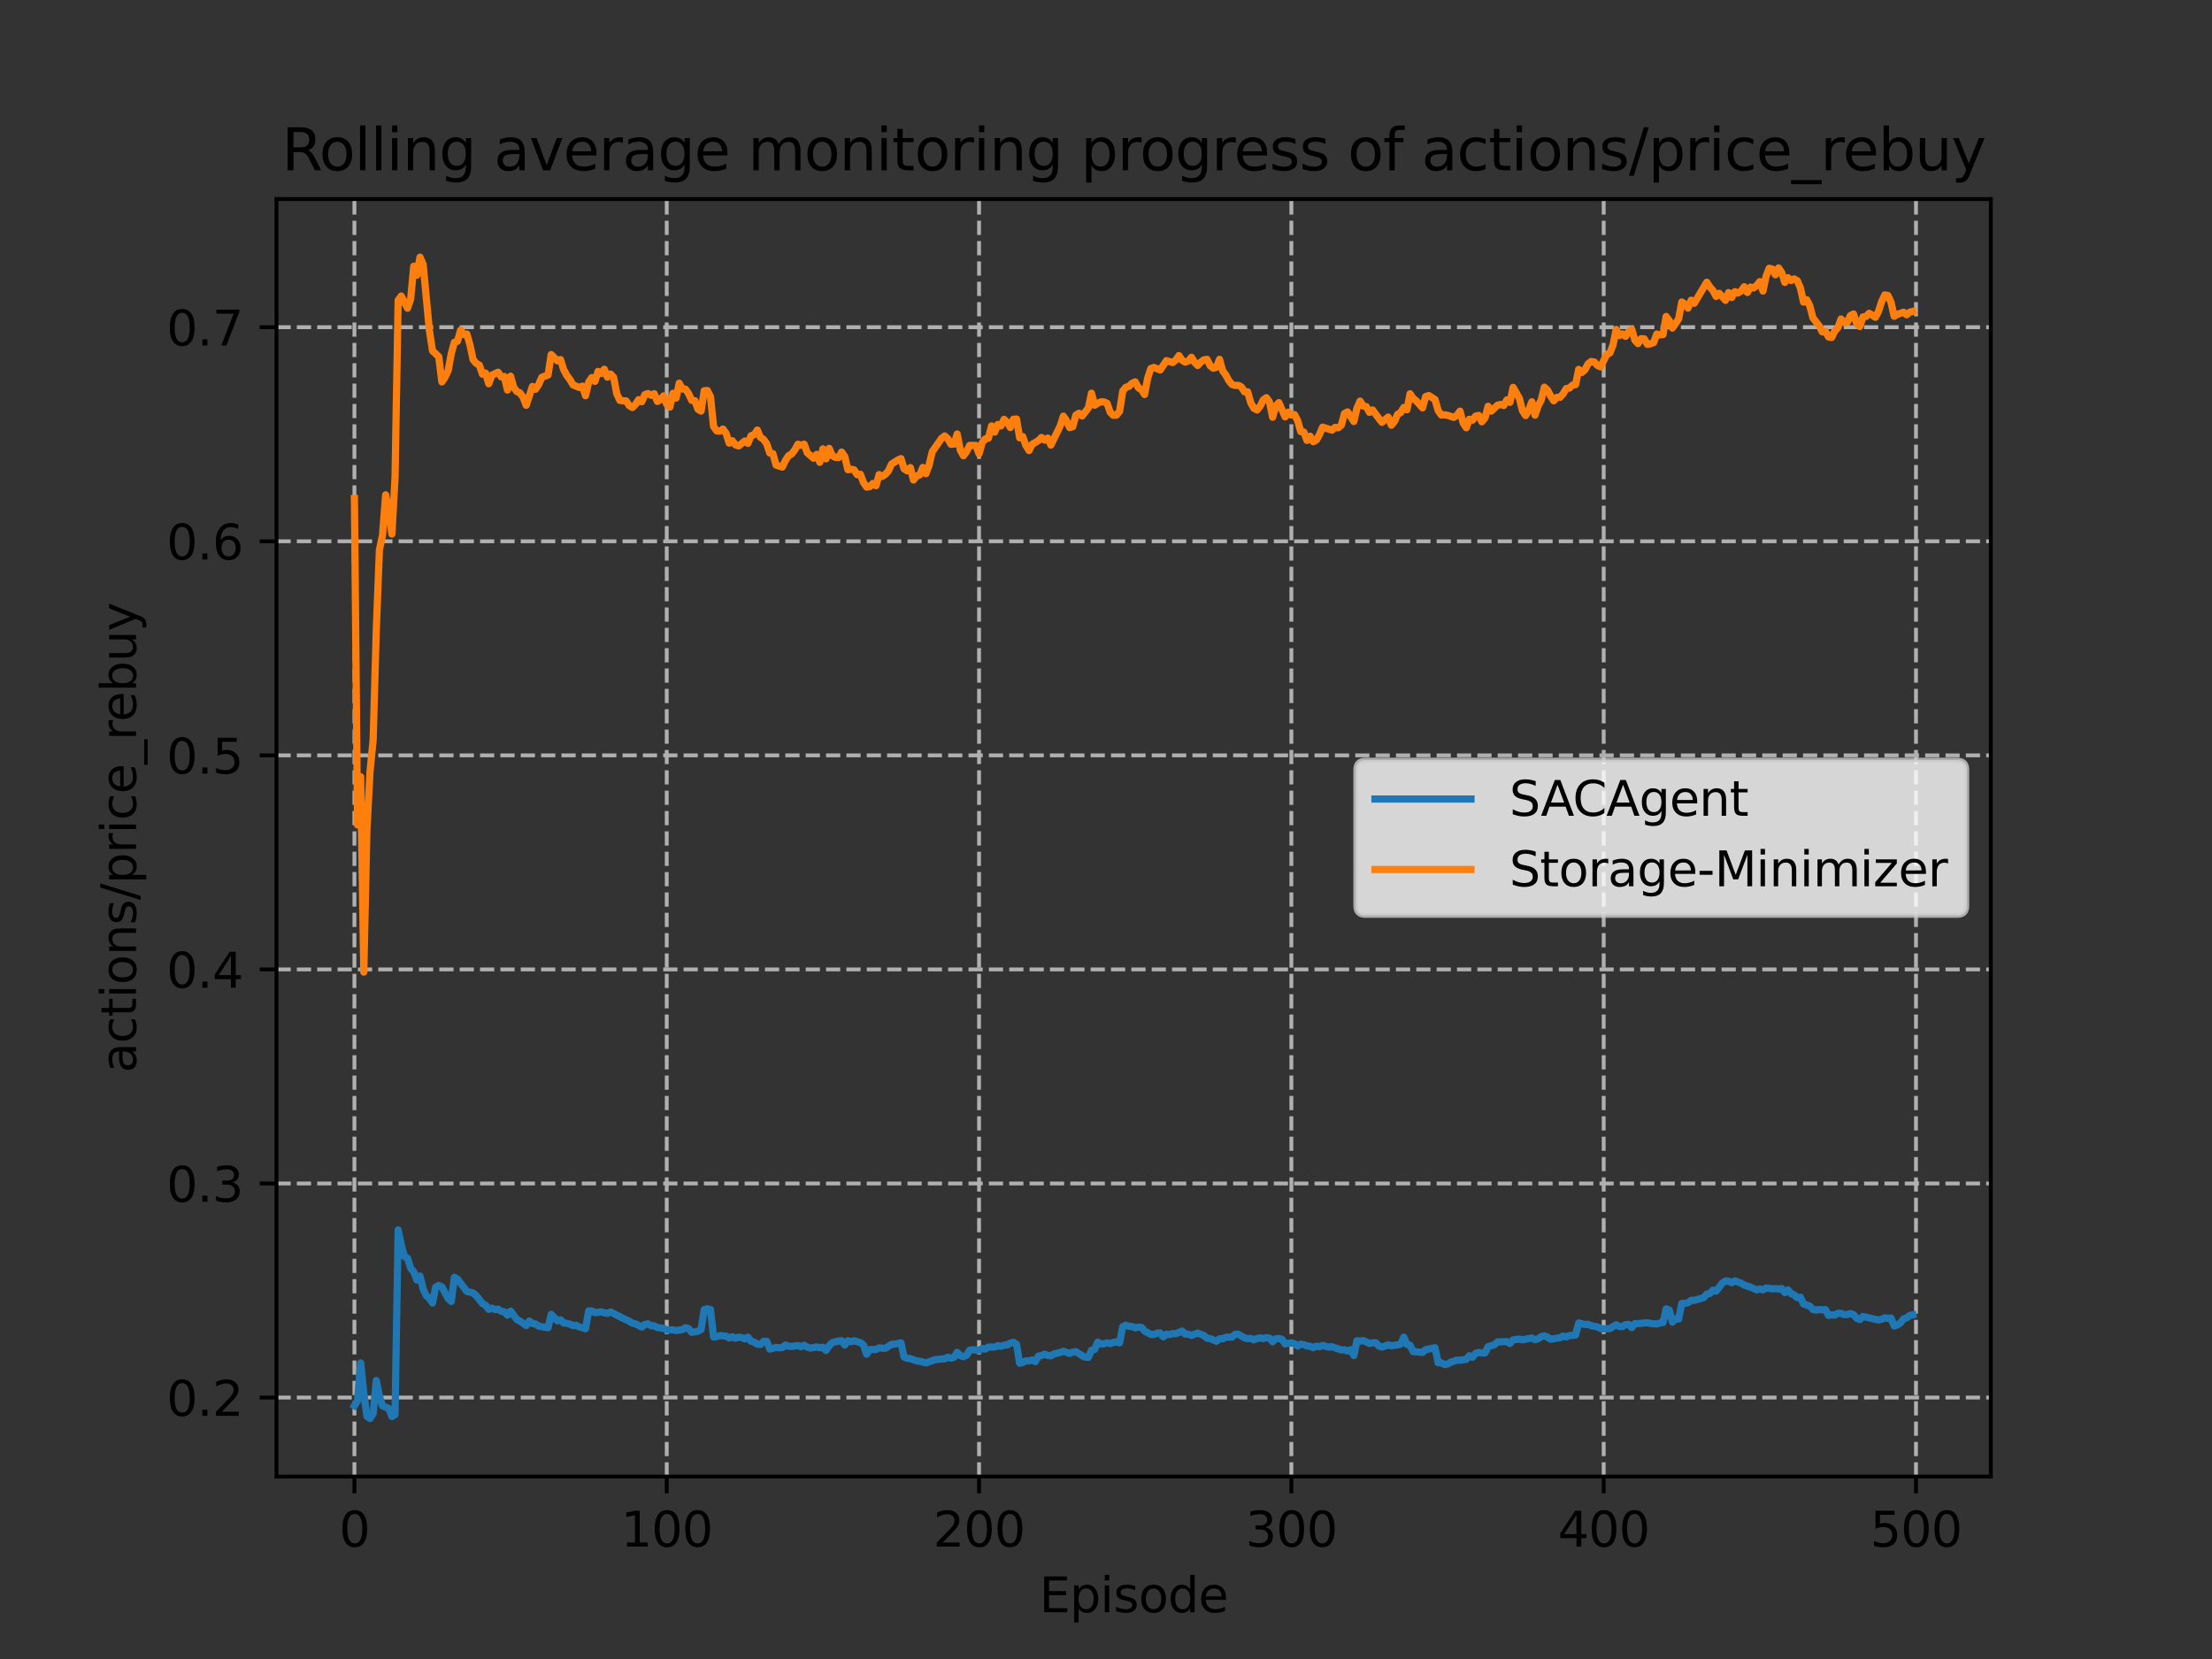<?xml version="1.0" encoding="utf-8" standalone="no"?>
<!DOCTYPE svg PUBLIC "-//W3C//DTD SVG 1.1//EN"
  "http://www.w3.org/Graphics/SVG/1.1/DTD/svg11.dtd">
<svg xmlns:xlink="http://www.w3.org/1999/xlink" width="460.8pt" height="345.6pt" viewBox="0 0 460.8 345.6" xmlns="http://www.w3.org/2000/svg" version="1.1">
 <rect x="0" y="0" width="460.8" height="345.6" fill="#333333" stroke="none"/>
 <defs>
  <style type="text/css">*{stroke-linejoin: round; stroke-linecap: butt}</style>
 </defs>
 <g id="figure_1">
  <g id="patch_1">
   <path d="M 0 345.6 
L 460.8 345.6 
L 460.8 0 
L 0 0 
L 0 345.6 
z
" style="fill: none"/>
  </g>
  <g id="axes_1">
   <g id="patch_2">
    <path d="M 57.6 307.584 
L 414.72 307.584 
L 414.72 41.472 
L 57.6 41.472 
L 57.6 307.584 
z
" style="fill: none"/>
   </g>
   <g id="matplotlib.axis_1">
    <g id="xtick_1">
     <g id="line2d_1">
      <path d="M 73.833 307.584 
L 73.833 41.472 
" clip-path="url(#pf76582c64c)" style="fill: none; stroke-dasharray: 2.96,1.28; stroke-dashoffset: 0; stroke: #b0b0b0; stroke-width: 0.8"/>
     </g>
     <g id="line2d_2">
      <defs>
       <path id="mdf8bd18431" d="M 0 0 
L 0 3.5 
" style="stroke: #000000; stroke-width: 0.8"/>
      </defs>
      <g>
       <use xlink:href="#mdf8bd18431" x="73.833" y="307.584" style="stroke: #000000; stroke-width: 0.8"/>
      </g>
     </g>
     <g id="text_1">
      <!-- 0 -->
      <g transform="translate(70.651 322.182)scale(0.1 -0.1)">
       <defs>
        <path id="DejaVuSans-30" d="M 2034 4250 
Q 1547 4250 1301 3770 
Q 1056 3291 1056 2328 
Q 1056 1369 1301 889 
Q 1547 409 2034 409 
Q 2525 409 2770 889 
Q 3016 1369 3016 2328 
Q 3016 3291 2770 3770 
Q 2525 4250 2034 4250 
z
M 2034 4750 
Q 2819 4750 3233 4129 
Q 3647 3509 3647 2328 
Q 3647 1150 3233 529 
Q 2819 -91 2034 -91 
Q 1250 -91 836 529 
Q 422 1150 422 2328 
Q 422 3509 836 4129 
Q 1250 4750 2034 4750 
z
" transform="scale(0.016)"/>
       </defs>
       <use xlink:href="#DejaVuSans-30"/>
      </g>
     </g>
    </g>
    <g id="xtick_2">
     <g id="line2d_3">
      <path d="M 138.894 307.584 
L 138.894 41.472 
" clip-path="url(#pf76582c64c)" style="fill: none; stroke-dasharray: 2.96,1.28; stroke-dashoffset: 0; stroke: #b0b0b0; stroke-width: 0.8"/>
     </g>
     <g id="line2d_4">
      <g>
       <use xlink:href="#mdf8bd18431" x="138.894" y="307.584" style="stroke: #000000; stroke-width: 0.8"/>
      </g>
     </g>
     <g id="text_2">
      <!-- 100 -->
      <g transform="translate(129.35 322.182)scale(0.1 -0.1)">
       <defs>
        <path id="DejaVuSans-31" d="M 794 531 
L 1825 531 
L 1825 4091 
L 703 3866 
L 703 4441 
L 1819 4666 
L 2450 4666 
L 2450 531 
L 3481 531 
L 3481 0 
L 794 0 
L 794 531 
z
" transform="scale(0.016)"/>
       </defs>
       <use xlink:href="#DejaVuSans-31"/>
       <use xlink:href="#DejaVuSans-30" x="63.623"/>
       <use xlink:href="#DejaVuSans-30" x="127.246"/>
      </g>
     </g>
    </g>
    <g id="xtick_3">
     <g id="line2d_5">
      <path d="M 203.955 307.584 
L 203.955 41.472 
" clip-path="url(#pf76582c64c)" style="fill: none; stroke-dasharray: 2.96,1.28; stroke-dashoffset: 0; stroke: #b0b0b0; stroke-width: 0.8"/>
     </g>
     <g id="line2d_6">
      <g>
       <use xlink:href="#mdf8bd18431" x="203.955" y="307.584" style="stroke: #000000; stroke-width: 0.8"/>
      </g>
     </g>
     <g id="text_3">
      <!-- 200 -->
      <g transform="translate(194.411 322.182)scale(0.1 -0.1)">
       <defs>
        <path id="DejaVuSans-32" d="M 1228 531 
L 3431 531 
L 3431 0 
L 469 0 
L 469 531 
Q 828 903 1448 1529 
Q 2069 2156 2228 2338 
Q 2531 2678 2651 2914 
Q 2772 3150 2772 3378 
Q 2772 3750 2511 3984 
Q 2250 4219 1831 4219 
Q 1534 4219 1204 4116 
Q 875 4013 500 3803 
L 500 4441 
Q 881 4594 1212 4672 
Q 1544 4750 1819 4750 
Q 2544 4750 2975 4387 
Q 3406 4025 3406 3419 
Q 3406 3131 3298 2873 
Q 3191 2616 2906 2266 
Q 2828 2175 2409 1742 
Q 1991 1309 1228 531 
z
" transform="scale(0.016)"/>
       </defs>
       <use xlink:href="#DejaVuSans-32"/>
       <use xlink:href="#DejaVuSans-30" x="63.623"/>
       <use xlink:href="#DejaVuSans-30" x="127.246"/>
      </g>
     </g>
    </g>
    <g id="xtick_4">
     <g id="line2d_7">
      <path d="M 269.016 307.584 
L 269.016 41.472 
" clip-path="url(#pf76582c64c)" style="fill: none; stroke-dasharray: 2.96,1.28; stroke-dashoffset: 0; stroke: #b0b0b0; stroke-width: 0.8"/>
     </g>
     <g id="line2d_8">
      <g>
       <use xlink:href="#mdf8bd18431" x="269.016" y="307.584" style="stroke: #000000; stroke-width: 0.8"/>
      </g>
     </g>
     <g id="text_4">
      <!-- 300 -->
      <g transform="translate(259.472 322.182)scale(0.1 -0.1)">
       <defs>
        <path id="DejaVuSans-33" d="M 2597 2516 
Q 3050 2419 3304 2112 
Q 3559 1806 3559 1356 
Q 3559 666 3084 287 
Q 2609 -91 1734 -91 
Q 1441 -91 1130 -33 
Q 819 25 488 141 
L 488 750 
Q 750 597 1062 519 
Q 1375 441 1716 441 
Q 2309 441 2620 675 
Q 2931 909 2931 1356 
Q 2931 1769 2642 2001 
Q 2353 2234 1838 2234 
L 1294 2234 
L 1294 2753 
L 1863 2753 
Q 2328 2753 2575 2939 
Q 2822 3125 2822 3475 
Q 2822 3834 2567 4026 
Q 2313 4219 1838 4219 
Q 1578 4219 1281 4162 
Q 984 4106 628 3988 
L 628 4550 
Q 988 4650 1302 4700 
Q 1616 4750 1894 4750 
Q 2613 4750 3031 4423 
Q 3450 4097 3450 3541 
Q 3450 3153 3228 2886 
Q 3006 2619 2597 2516 
z
" transform="scale(0.016)"/>
       </defs>
       <use xlink:href="#DejaVuSans-33"/>
       <use xlink:href="#DejaVuSans-30" x="63.623"/>
       <use xlink:href="#DejaVuSans-30" x="127.246"/>
      </g>
     </g>
    </g>
    <g id="xtick_5">
     <g id="line2d_9">
      <path d="M 334.077 307.584 
L 334.077 41.472 
" clip-path="url(#pf76582c64c)" style="fill: none; stroke-dasharray: 2.96,1.28; stroke-dashoffset: 0; stroke: #b0b0b0; stroke-width: 0.8"/>
     </g>
     <g id="line2d_10">
      <g>
       <use xlink:href="#mdf8bd18431" x="334.077" y="307.584" style="stroke: #000000; stroke-width: 0.8"/>
      </g>
     </g>
     <g id="text_5">
      <!-- 400 -->
      <g transform="translate(324.533 322.182)scale(0.1 -0.1)">
       <defs>
        <path id="DejaVuSans-34" d="M 2419 4116 
L 825 1625 
L 2419 1625 
L 2419 4116 
z
M 2253 4666 
L 3047 4666 
L 3047 1625 
L 3713 1625 
L 3713 1100 
L 3047 1100 
L 3047 0 
L 2419 0 
L 2419 1100 
L 313 1100 
L 313 1709 
L 2253 4666 
z
" transform="scale(0.016)"/>
       </defs>
       <use xlink:href="#DejaVuSans-34"/>
       <use xlink:href="#DejaVuSans-30" x="63.623"/>
       <use xlink:href="#DejaVuSans-30" x="127.246"/>
      </g>
     </g>
    </g>
    <g id="xtick_6">
     <g id="line2d_11">
      <path d="M 399.138 307.584 
L 399.138 41.472 
" clip-path="url(#pf76582c64c)" style="fill: none; stroke-dasharray: 2.96,1.28; stroke-dashoffset: 0; stroke: #b0b0b0; stroke-width: 0.8"/>
     </g>
     <g id="line2d_12">
      <g>
       <use xlink:href="#mdf8bd18431" x="399.138" y="307.584" style="stroke: #000000; stroke-width: 0.8"/>
      </g>
     </g>
     <g id="text_6">
      <!-- 500 -->
      <g transform="translate(389.594 322.182)scale(0.1 -0.1)">
       <defs>
        <path id="DejaVuSans-35" d="M 691 4666 
L 3169 4666 
L 3169 4134 
L 1269 4134 
L 1269 2991 
Q 1406 3038 1543 3061 
Q 1681 3084 1819 3084 
Q 2600 3084 3056 2656 
Q 3513 2228 3513 1497 
Q 3513 744 3044 326 
Q 2575 -91 1722 -91 
Q 1428 -91 1123 -41 
Q 819 9 494 109 
L 494 744 
Q 775 591 1075 516 
Q 1375 441 1709 441 
Q 2250 441 2565 725 
Q 2881 1009 2881 1497 
Q 2881 1984 2565 2268 
Q 2250 2553 1709 2553 
Q 1456 2553 1204 2497 
Q 953 2441 691 2322 
L 691 4666 
z
" transform="scale(0.016)"/>
       </defs>
       <use xlink:href="#DejaVuSans-35"/>
       <use xlink:href="#DejaVuSans-30" x="63.623"/>
       <use xlink:href="#DejaVuSans-30" x="127.246"/>
      </g>
     </g>
    </g>
    <g id="text_7">
     <!-- Episode -->
     <g transform="translate(216.523 335.861)scale(0.1 -0.1)">
      <defs>
       <path id="DejaVuSans-45" d="M 628 4666 
L 3578 4666 
L 3578 4134 
L 1259 4134 
L 1259 2753 
L 3481 2753 
L 3481 2222 
L 1259 2222 
L 1259 531 
L 3634 531 
L 3634 0 
L 628 0 
L 628 4666 
z
" transform="scale(0.016)"/>
       <path id="DejaVuSans-70" d="M 1159 525 
L 1159 -1331 
L 581 -1331 
L 581 3500 
L 1159 3500 
L 1159 2969 
Q 1341 3281 1617 3432 
Q 1894 3584 2278 3584 
Q 2916 3584 3314 3078 
Q 3713 2572 3713 1747 
Q 3713 922 3314 415 
Q 2916 -91 2278 -91 
Q 1894 -91 1617 61 
Q 1341 213 1159 525 
z
M 3116 1747 
Q 3116 2381 2855 2742 
Q 2594 3103 2138 3103 
Q 1681 3103 1420 2742 
Q 1159 2381 1159 1747 
Q 1159 1113 1420 752 
Q 1681 391 2138 391 
Q 2594 391 2855 752 
Q 3116 1113 3116 1747 
z
" transform="scale(0.016)"/>
       <path id="DejaVuSans-69" d="M 603 3500 
L 1178 3500 
L 1178 0 
L 603 0 
L 603 3500 
z
M 603 4863 
L 1178 4863 
L 1178 4134 
L 603 4134 
L 603 4863 
z
" transform="scale(0.016)"/>
       <path id="DejaVuSans-73" d="M 2834 3397 
L 2834 2853 
Q 2591 2978 2328 3040 
Q 2066 3103 1784 3103 
Q 1356 3103 1142 2972 
Q 928 2841 928 2578 
Q 928 2378 1081 2264 
Q 1234 2150 1697 2047 
L 1894 2003 
Q 2506 1872 2764 1633 
Q 3022 1394 3022 966 
Q 3022 478 2636 193 
Q 2250 -91 1575 -91 
Q 1294 -91 989 -36 
Q 684 19 347 128 
L 347 722 
Q 666 556 975 473 
Q 1284 391 1588 391 
Q 1994 391 2212 530 
Q 2431 669 2431 922 
Q 2431 1156 2273 1281 
Q 2116 1406 1581 1522 
L 1381 1569 
Q 847 1681 609 1914 
Q 372 2147 372 2553 
Q 372 3047 722 3315 
Q 1072 3584 1716 3584 
Q 2034 3584 2315 3537 
Q 2597 3491 2834 3397 
z
" transform="scale(0.016)"/>
       <path id="DejaVuSans-6f" d="M 1959 3097 
Q 1497 3097 1228 2736 
Q 959 2375 959 1747 
Q 959 1119 1226 758 
Q 1494 397 1959 397 
Q 2419 397 2687 759 
Q 2956 1122 2956 1747 
Q 2956 2369 2687 2733 
Q 2419 3097 1959 3097 
z
M 1959 3584 
Q 2709 3584 3137 3096 
Q 3566 2609 3566 1747 
Q 3566 888 3137 398 
Q 2709 -91 1959 -91 
Q 1206 -91 779 398 
Q 353 888 353 1747 
Q 353 2609 779 3096 
Q 1206 3584 1959 3584 
z
" transform="scale(0.016)"/>
       <path id="DejaVuSans-64" d="M 2906 2969 
L 2906 4863 
L 3481 4863 
L 3481 0 
L 2906 0 
L 2906 525 
Q 2725 213 2448 61 
Q 2172 -91 1784 -91 
Q 1150 -91 751 415 
Q 353 922 353 1747 
Q 353 2572 751 3078 
Q 1150 3584 1784 3584 
Q 2172 3584 2448 3432 
Q 2725 3281 2906 2969 
z
M 947 1747 
Q 947 1113 1208 752 
Q 1469 391 1925 391 
Q 2381 391 2643 752 
Q 2906 1113 2906 1747 
Q 2906 2381 2643 2742 
Q 2381 3103 1925 3103 
Q 1469 3103 1208 2742 
Q 947 2381 947 1747 
z
" transform="scale(0.016)"/>
       <path id="DejaVuSans-65" d="M 3597 1894 
L 3597 1613 
L 953 1613 
Q 991 1019 1311 708 
Q 1631 397 2203 397 
Q 2534 397 2845 478 
Q 3156 559 3463 722 
L 3463 178 
Q 3153 47 2828 -22 
Q 2503 -91 2169 -91 
Q 1331 -91 842 396 
Q 353 884 353 1716 
Q 353 2575 817 3079 
Q 1281 3584 2069 3584 
Q 2775 3584 3186 3129 
Q 3597 2675 3597 1894 
z
M 3022 2063 
Q 3016 2534 2758 2815 
Q 2500 3097 2075 3097 
Q 1594 3097 1305 2825 
Q 1016 2553 972 2059 
L 3022 2063 
z
" transform="scale(0.016)"/>
      </defs>
      <use xlink:href="#DejaVuSans-45"/>
      <use xlink:href="#DejaVuSans-70" x="63.184"/>
      <use xlink:href="#DejaVuSans-69" x="126.66"/>
      <use xlink:href="#DejaVuSans-73" x="154.443"/>
      <use xlink:href="#DejaVuSans-6f" x="206.543"/>
      <use xlink:href="#DejaVuSans-64" x="267.725"/>
      <use xlink:href="#DejaVuSans-65" x="331.201"/>
     </g>
    </g>
   </g>
   <g id="matplotlib.axis_2">
    <g id="ytick_1">
     <g id="line2d_13">
      <path d="M 57.6 291.138 
L 414.72 291.138 
" clip-path="url(#pf76582c64c)" style="fill: none; stroke-dasharray: 2.96,1.28; stroke-dashoffset: 0; stroke: #b0b0b0; stroke-width: 0.8"/>
     </g>
     <g id="line2d_14">
      <defs>
       <path id="m525ae9b17e" d="M 0 0 
L -3.5 0 
" style="stroke: #000000; stroke-width: 0.8"/>
      </defs>
      <g>
       <use xlink:href="#m525ae9b17e" x="57.6" y="291.138" style="stroke: #000000; stroke-width: 0.8"/>
      </g>
     </g>
     <g id="text_8">
      <!-- 0.2 -->
      <g transform="translate(34.697 294.937)scale(0.1 -0.1)">
       <defs>
        <path id="DejaVuSans-2e" d="M 684 794 
L 1344 794 
L 1344 0 
L 684 0 
L 684 794 
z
" transform="scale(0.016)"/>
       </defs>
       <use xlink:href="#DejaVuSans-30"/>
       <use xlink:href="#DejaVuSans-2e" x="63.623"/>
       <use xlink:href="#DejaVuSans-32" x="95.41"/>
      </g>
     </g>
    </g>
    <g id="ytick_2">
     <g id="line2d_15">
      <path d="M 57.6 246.543 
L 414.72 246.543 
" clip-path="url(#pf76582c64c)" style="fill: none; stroke-dasharray: 2.96,1.28; stroke-dashoffset: 0; stroke: #b0b0b0; stroke-width: 0.8"/>
     </g>
     <g id="line2d_16">
      <g>
       <use xlink:href="#m525ae9b17e" x="57.6" y="246.543" style="stroke: #000000; stroke-width: 0.8"/>
      </g>
     </g>
     <g id="text_9">
      <!-- 0.3 -->
      <g transform="translate(34.697 250.342)scale(0.1 -0.1)">
       <use xlink:href="#DejaVuSans-30"/>
       <use xlink:href="#DejaVuSans-2e" x="63.623"/>
       <use xlink:href="#DejaVuSans-33" x="95.41"/>
      </g>
     </g>
    </g>
    <g id="ytick_3">
     <g id="line2d_17">
      <path d="M 57.6 201.947 
L 414.72 201.947 
" clip-path="url(#pf76582c64c)" style="fill: none; stroke-dasharray: 2.96,1.28; stroke-dashoffset: 0; stroke: #b0b0b0; stroke-width: 0.8"/>
     </g>
     <g id="line2d_18">
      <g>
       <use xlink:href="#m525ae9b17e" x="57.6" y="201.947" style="stroke: #000000; stroke-width: 0.8"/>
      </g>
     </g>
     <g id="text_10">
      <!-- 0.4 -->
      <g transform="translate(34.697 205.747)scale(0.1 -0.1)">
       <use xlink:href="#DejaVuSans-30"/>
       <use xlink:href="#DejaVuSans-2e" x="63.623"/>
       <use xlink:href="#DejaVuSans-34" x="95.41"/>
      </g>
     </g>
    </g>
    <g id="ytick_4">
     <g id="line2d_19">
      <path d="M 57.6 157.352 
L 414.72 157.352 
" clip-path="url(#pf76582c64c)" style="fill: none; stroke-dasharray: 2.96,1.28; stroke-dashoffset: 0; stroke: #b0b0b0; stroke-width: 0.8"/>
     </g>
     <g id="line2d_20">
      <g>
       <use xlink:href="#m525ae9b17e" x="57.6" y="157.352" style="stroke: #000000; stroke-width: 0.8"/>
      </g>
     </g>
     <g id="text_11">
      <!-- 0.5 -->
      <g transform="translate(34.697 161.151)scale(0.1 -0.1)">
       <use xlink:href="#DejaVuSans-30"/>
       <use xlink:href="#DejaVuSans-2e" x="63.623"/>
       <use xlink:href="#DejaVuSans-35" x="95.41"/>
      </g>
     </g>
    </g>
    <g id="ytick_5">
     <g id="line2d_21">
      <path d="M 57.6 112.757 
L 414.72 112.757 
" clip-path="url(#pf76582c64c)" style="fill: none; stroke-dasharray: 2.96,1.28; stroke-dashoffset: 0; stroke: #b0b0b0; stroke-width: 0.8"/>
     </g>
     <g id="line2d_22">
      <g>
       <use xlink:href="#m525ae9b17e" x="57.6" y="112.757" style="stroke: #000000; stroke-width: 0.8"/>
      </g>
     </g>
     <g id="text_12">
      <!-- 0.6 -->
      <g transform="translate(34.697 116.556)scale(0.1 -0.1)">
       <defs>
        <path id="DejaVuSans-36" d="M 2113 2584 
Q 1688 2584 1439 2293 
Q 1191 2003 1191 1497 
Q 1191 994 1439 701 
Q 1688 409 2113 409 
Q 2538 409 2786 701 
Q 3034 994 3034 1497 
Q 3034 2003 2786 2293 
Q 2538 2584 2113 2584 
z
M 3366 4563 
L 3366 3988 
Q 3128 4100 2886 4159 
Q 2644 4219 2406 4219 
Q 1781 4219 1451 3797 
Q 1122 3375 1075 2522 
Q 1259 2794 1537 2939 
Q 1816 3084 2150 3084 
Q 2853 3084 3261 2657 
Q 3669 2231 3669 1497 
Q 3669 778 3244 343 
Q 2819 -91 2113 -91 
Q 1303 -91 875 529 
Q 447 1150 447 2328 
Q 447 3434 972 4092 
Q 1497 4750 2381 4750 
Q 2619 4750 2861 4703 
Q 3103 4656 3366 4563 
z
" transform="scale(0.016)"/>
       </defs>
       <use xlink:href="#DejaVuSans-30"/>
       <use xlink:href="#DejaVuSans-2e" x="63.623"/>
       <use xlink:href="#DejaVuSans-36" x="95.41"/>
      </g>
     </g>
    </g>
    <g id="ytick_6">
     <g id="line2d_23">
      <path d="M 57.6 68.162 
L 414.72 68.162 
" clip-path="url(#pf76582c64c)" style="fill: none; stroke-dasharray: 2.96,1.28; stroke-dashoffset: 0; stroke: #b0b0b0; stroke-width: 0.8"/>
     </g>
     <g id="line2d_24">
      <g>
       <use xlink:href="#m525ae9b17e" x="57.6" y="68.162" style="stroke: #000000; stroke-width: 0.8"/>
      </g>
     </g>
     <g id="text_13">
      <!-- 0.7 -->
      <g transform="translate(34.697 71.961)scale(0.1 -0.1)">
       <defs>
        <path id="DejaVuSans-37" d="M 525 4666 
L 3525 4666 
L 3525 4397 
L 1831 0 
L 1172 0 
L 2766 4134 
L 525 4134 
L 525 4666 
z
" transform="scale(0.016)"/>
       </defs>
       <use xlink:href="#DejaVuSans-30"/>
       <use xlink:href="#DejaVuSans-2e" x="63.623"/>
       <use xlink:href="#DejaVuSans-37" x="95.41"/>
      </g>
     </g>
    </g>
    <g id="text_14">
     <!-- actions/price_rebuy -->
     <g transform="translate(28.339 223.474)rotate(-90)scale(0.1 -0.1)">
      <defs>
       <path id="DejaVuSans-61" d="M 2194 1759 
Q 1497 1759 1228 1600 
Q 959 1441 959 1056 
Q 959 750 1161 570 
Q 1363 391 1709 391 
Q 2188 391 2477 730 
Q 2766 1069 2766 1631 
L 2766 1759 
L 2194 1759 
z
M 3341 1997 
L 3341 0 
L 2766 0 
L 2766 531 
Q 2569 213 2275 61 
Q 1981 -91 1556 -91 
Q 1019 -91 701 211 
Q 384 513 384 1019 
Q 384 1609 779 1909 
Q 1175 2209 1959 2209 
L 2766 2209 
L 2766 2266 
Q 2766 2663 2505 2880 
Q 2244 3097 1772 3097 
Q 1472 3097 1187 3025 
Q 903 2953 641 2809 
L 641 3341 
Q 956 3463 1253 3523 
Q 1550 3584 1831 3584 
Q 2591 3584 2966 3190 
Q 3341 2797 3341 1997 
z
" transform="scale(0.016)"/>
       <path id="DejaVuSans-63" d="M 3122 3366 
L 3122 2828 
Q 2878 2963 2633 3030 
Q 2388 3097 2138 3097 
Q 1578 3097 1268 2742 
Q 959 2388 959 1747 
Q 959 1106 1268 751 
Q 1578 397 2138 397 
Q 2388 397 2633 464 
Q 2878 531 3122 666 
L 3122 134 
Q 2881 22 2623 -34 
Q 2366 -91 2075 -91 
Q 1284 -91 818 406 
Q 353 903 353 1747 
Q 353 2603 823 3093 
Q 1294 3584 2113 3584 
Q 2378 3584 2631 3529 
Q 2884 3475 3122 3366 
z
" transform="scale(0.016)"/>
       <path id="DejaVuSans-74" d="M 1172 4494 
L 1172 3500 
L 2356 3500 
L 2356 3053 
L 1172 3053 
L 1172 1153 
Q 1172 725 1289 603 
Q 1406 481 1766 481 
L 2356 481 
L 2356 0 
L 1766 0 
Q 1100 0 847 248 
Q 594 497 594 1153 
L 594 3053 
L 172 3053 
L 172 3500 
L 594 3500 
L 594 4494 
L 1172 4494 
z
" transform="scale(0.016)"/>
       <path id="DejaVuSans-6e" d="M 3513 2113 
L 3513 0 
L 2938 0 
L 2938 2094 
Q 2938 2591 2744 2837 
Q 2550 3084 2163 3084 
Q 1697 3084 1428 2787 
Q 1159 2491 1159 1978 
L 1159 0 
L 581 0 
L 581 3500 
L 1159 3500 
L 1159 2956 
Q 1366 3272 1645 3428 
Q 1925 3584 2291 3584 
Q 2894 3584 3203 3211 
Q 3513 2838 3513 2113 
z
" transform="scale(0.016)"/>
       <path id="DejaVuSans-2f" d="M 1625 4666 
L 2156 4666 
L 531 -594 
L 0 -594 
L 1625 4666 
z
" transform="scale(0.016)"/>
       <path id="DejaVuSans-72" d="M 2631 2963 
Q 2534 3019 2420 3045 
Q 2306 3072 2169 3072 
Q 1681 3072 1420 2755 
Q 1159 2438 1159 1844 
L 1159 0 
L 581 0 
L 581 3500 
L 1159 3500 
L 1159 2956 
Q 1341 3275 1631 3429 
Q 1922 3584 2338 3584 
Q 2397 3584 2469 3576 
Q 2541 3569 2628 3553 
L 2631 2963 
z
" transform="scale(0.016)"/>
       <path id="DejaVuSans-5f" d="M 3263 -1063 
L 3263 -1509 
L -63 -1509 
L -63 -1063 
L 3263 -1063 
z
" transform="scale(0.016)"/>
       <path id="DejaVuSans-62" d="M 3116 1747 
Q 3116 2381 2855 2742 
Q 2594 3103 2138 3103 
Q 1681 3103 1420 2742 
Q 1159 2381 1159 1747 
Q 1159 1113 1420 752 
Q 1681 391 2138 391 
Q 2594 391 2855 752 
Q 3116 1113 3116 1747 
z
M 1159 2969 
Q 1341 3281 1617 3432 
Q 1894 3584 2278 3584 
Q 2916 3584 3314 3078 
Q 3713 2572 3713 1747 
Q 3713 922 3314 415 
Q 2916 -91 2278 -91 
Q 1894 -91 1617 61 
Q 1341 213 1159 525 
L 1159 0 
L 581 0 
L 581 4863 
L 1159 4863 
L 1159 2969 
z
" transform="scale(0.016)"/>
       <path id="DejaVuSans-75" d="M 544 1381 
L 544 3500 
L 1119 3500 
L 1119 1403 
Q 1119 906 1312 657 
Q 1506 409 1894 409 
Q 2359 409 2629 706 
Q 2900 1003 2900 1516 
L 2900 3500 
L 3475 3500 
L 3475 0 
L 2900 0 
L 2900 538 
Q 2691 219 2414 64 
Q 2138 -91 1772 -91 
Q 1169 -91 856 284 
Q 544 659 544 1381 
z
M 1991 3584 
L 1991 3584 
z
" transform="scale(0.016)"/>
       <path id="DejaVuSans-79" d="M 2059 -325 
Q 1816 -950 1584 -1140 
Q 1353 -1331 966 -1331 
L 506 -1331 
L 506 -850 
L 844 -850 
Q 1081 -850 1212 -737 
Q 1344 -625 1503 -206 
L 1606 56 
L 191 3500 
L 800 3500 
L 1894 763 
L 2988 3500 
L 3597 3500 
L 2059 -325 
z
" transform="scale(0.016)"/>
      </defs>
      <use xlink:href="#DejaVuSans-61"/>
      <use xlink:href="#DejaVuSans-63" x="61.279"/>
      <use xlink:href="#DejaVuSans-74" x="116.26"/>
      <use xlink:href="#DejaVuSans-69" x="155.469"/>
      <use xlink:href="#DejaVuSans-6f" x="183.252"/>
      <use xlink:href="#DejaVuSans-6e" x="244.434"/>
      <use xlink:href="#DejaVuSans-73" x="307.812"/>
      <use xlink:href="#DejaVuSans-2f" x="359.912"/>
      <use xlink:href="#DejaVuSans-70" x="393.604"/>
      <use xlink:href="#DejaVuSans-72" x="457.08"/>
      <use xlink:href="#DejaVuSans-69" x="498.193"/>
      <use xlink:href="#DejaVuSans-63" x="525.977"/>
      <use xlink:href="#DejaVuSans-65" x="580.957"/>
      <use xlink:href="#DejaVuSans-5f" x="642.48"/>
      <use xlink:href="#DejaVuSans-72" x="692.48"/>
      <use xlink:href="#DejaVuSans-65" x="731.344"/>
      <use xlink:href="#DejaVuSans-62" x="792.867"/>
      <use xlink:href="#DejaVuSans-75" x="856.344"/>
      <use xlink:href="#DejaVuSans-79" x="919.723"/>
     </g>
    </g>
   </g>
   <g id="line2d_25">
    <path d="M 73.833 292.843 
L 74.483 291.776 
L 75.134 283.932 
L 75.785 290.186 
L 76.435 295.054 
L 77.086 295.488 
L 77.736 294.487 
L 78.387 287.587 
L 79.038 290.864 
L 79.688 292.863 
L 80.989 293.406 
L 81.64 295.097 
L 82.291 294.709 
L 82.941 256.216 
L 83.592 259.31 
L 84.242 261.758 
L 84.893 262.114 
L 85.544 264.183 
L 86.194 264.953 
L 86.845 266.651 
L 87.496 265.82 
L 88.146 268.52 
L 88.797 269.925 
L 89.447 270.488 
L 90.098 271.449 
L 90.749 268.127 
L 91.399 267.788 
L 92.05 268.084 
L 93.351 270.486 
L 94.002 271.125 
L 94.652 266.097 
L 95.303 266.461 
L 97.255 269.038 
L 98.556 269.347 
L 99.207 269.908 
L 100.508 271.554 
L 101.158 271.9 
L 101.809 272.761 
L 102.46 272.505 
L 103.11 272.806 
L 103.761 272.722 
L 104.411 273.172 
L 105.062 273.279 
L 105.713 273.964 
L 106.363 273.129 
L 107.664 274.87 
L 108.315 275.198 
L 109.616 276.14 
L 110.267 275.187 
L 110.918 275.711 
L 111.568 275.811 
L 112.219 276.268 
L 114.171 276.596 
L 114.821 273.802 
L 116.122 275.155 
L 116.773 274.947 
L 117.424 275.62 
L 118.074 275.673 
L 118.725 275.84 
L 119.375 276.162 
L 120.026 276.083 
L 120.677 276.427 
L 121.978 276.787 
L 122.629 273.087 
L 123.279 273.108 
L 123.93 273.44 
L 124.58 273.413 
L 125.231 273.256 
L 125.882 273.485 
L 126.532 273.595 
L 127.183 273.3 
L 129.785 274.638 
L 131.086 275.23 
L 131.737 275.659 
L 132.388 275.774 
L 133.689 276.457 
L 134.339 275.902 
L 134.99 275.775 
L 135.641 276.183 
L 136.291 276.208 
L 136.942 276.538 
L 138.243 276.734 
L 138.894 277.029 
L 140.195 277.032 
L 140.846 277.167 
L 142.147 276.975 
L 142.797 276.584 
L 143.448 276.757 
L 144.099 277.558 
L 145.4 277.319 
L 146.05 276.948 
L 146.701 272.82 
L 147.352 272.651 
L 148.002 272.81 
L 148.653 278.531 
L 149.304 278.437 
L 149.954 278.231 
L 151.255 278.35 
L 151.906 278.729 
L 152.557 278.467 
L 153.207 278.782 
L 153.858 278.543 
L 154.508 278.649 
L 155.159 278.921 
L 155.81 278.562 
L 156.46 279.408 
L 157.111 279.601 
L 157.761 280.004 
L 158.412 280.059 
L 159.063 279.434 
L 159.713 279.408 
L 160.364 281.043 
L 161.665 280.7 
L 162.316 280.775 
L 162.966 280.727 
L 163.617 280.192 
L 164.268 280.461 
L 164.918 280.488 
L 166.219 280.305 
L 166.87 280.552 
L 167.521 280.24 
L 168.171 280.662 
L 168.822 280.833 
L 170.123 280.6 
L 170.774 280.756 
L 171.424 280.658 
L 172.075 281.32 
L 172.725 280.355 
L 173.376 279.694 
L 174.677 279.368 
L 175.328 279.297 
L 175.979 280.191 
L 176.629 279.308 
L 177.28 279.494 
L 177.93 279.3 
L 179.232 279.71 
L 179.882 280.195 
L 180.533 282.112 
L 181.183 281.139 
L 182.485 281.119 
L 183.135 280.785 
L 184.436 280.882 
L 185.738 280.038 
L 186.388 280.007 
L 187.69 279.74 
L 188.34 282.692 
L 188.991 282.962 
L 189.641 283.021 
L 190.943 283.509 
L 191.593 283.571 
L 192.894 283.915 
L 194.196 283.465 
L 194.846 283.236 
L 196.798 283.06 
L 197.449 282.745 
L 198.099 282.938 
L 198.75 282.733 
L 199.401 281.707 
L 200.051 282.422 
L 200.702 282.621 
L 201.352 282.318 
L 202.003 281.275 
L 202.654 281.167 
L 203.955 281.286 
L 204.605 280.912 
L 205.256 281.048 
L 205.907 280.608 
L 207.208 280.621 
L 207.858 280.334 
L 208.509 280.446 
L 209.16 280.235 
L 209.81 280.181 
L 210.461 279.811 
L 211.112 279.616 
L 211.762 280.069 
L 212.413 283.981 
L 213.063 283.843 
L 213.714 283.485 
L 214.365 283.51 
L 215.015 283.307 
L 215.666 283.665 
L 216.316 282.512 
L 216.967 282.372 
L 217.618 282.091 
L 218.268 282.384 
L 218.919 282.44 
L 219.569 282.045 
L 220.871 281.747 
L 221.521 281.501 
L 222.822 281.939 
L 223.473 281.672 
L 224.124 281.576 
L 225.425 282.412 
L 226.076 282.73 
L 226.726 282.763 
L 227.377 281.281 
L 228.027 281.097 
L 228.678 279.588 
L 229.329 279.957 
L 229.979 279.956 
L 230.63 279.739 
L 231.28 279.9 
L 231.931 279.638 
L 232.582 279.548 
L 233.232 279.75 
L 233.883 276.372 
L 234.533 276.074 
L 235.184 276.305 
L 235.835 276.322 
L 236.485 276.621 
L 237.136 276.489 
L 237.787 276.51 
L 238.437 277.274 
L 239.738 277.987 
L 240.389 278.019 
L 241.04 277.719 
L 241.69 277.687 
L 242.341 278.488 
L 242.991 277.926 
L 243.642 278.005 
L 244.293 277.817 
L 244.943 277.839 
L 246.244 277.284 
L 246.895 277.922 
L 247.546 277.933 
L 248.196 278.182 
L 249.498 277.705 
L 250.799 278.215 
L 251.449 278.768 
L 252.1 278.864 
L 253.401 279.408 
L 254.052 278.892 
L 254.702 278.89 
L 255.353 278.578 
L 256.654 278.532 
L 257.305 277.955 
L 257.955 277.959 
L 259.257 278.692 
L 259.907 278.878 
L 260.558 278.815 
L 261.208 279.113 
L 261.859 278.833 
L 262.51 278.694 
L 263.16 278.857 
L 263.811 278.66 
L 264.462 278.762 
L 265.112 279.53 
L 265.763 278.893 
L 266.413 278.828 
L 267.064 279.022 
L 267.715 279.952 
L 269.016 279.749 
L 269.666 279.929 
L 270.317 280.402 
L 270.968 280.021 
L 271.618 280.13 
L 272.269 280.393 
L 272.919 280.446 
L 273.57 280.756 
L 274.221 280.447 
L 274.871 280.549 
L 275.522 280.274 
L 276.823 280.638 
L 277.474 280.557 
L 279.426 281.226 
L 280.076 281.183 
L 280.727 281.435 
L 281.377 281.171 
L 282.028 282.396 
L 282.679 279.289 
L 283.329 279.402 
L 283.98 279.244 
L 285.281 279.877 
L 285.932 279.733 
L 286.582 279.702 
L 287.233 280.39 
L 287.884 280.625 
L 289.185 280.164 
L 289.835 280.352 
L 291.137 280.159 
L 291.787 279.998 
L 292.438 278.554 
L 293.088 280.06 
L 293.739 280.255 
L 294.39 281.571 
L 296.341 281.716 
L 296.992 281.157 
L 298.293 280.903 
L 298.944 280.75 
L 299.595 283.889 
L 300.245 283.883 
L 300.896 284.263 
L 301.546 284.156 
L 302.197 283.777 
L 303.498 283.336 
L 304.149 283.368 
L 305.45 283.179 
L 306.101 282.416 
L 306.751 282.75 
L 307.402 281.936 
L 308.052 281.725 
L 308.703 281.869 
L 309.354 281.838 
L 310.004 280.544 
L 311.305 280.142 
L 311.956 279.544 
L 313.908 279.484 
L 314.559 279.868 
L 315.209 279.126 
L 316.51 278.951 
L 317.161 279.121 
L 319.113 278.723 
L 319.763 279.088 
L 320.414 278.899 
L 321.065 278.439 
L 321.715 278.276 
L 322.366 278.537 
L 323.016 278.996 
L 324.968 278.666 
L 325.619 278.321 
L 326.27 278.5 
L 326.92 278.232 
L 328.221 278.112 
L 328.872 275.597 
L 330.173 275.924 
L 330.824 275.872 
L 331.474 276.164 
L 332.776 276.417 
L 333.426 276.753 
L 334.077 276.829 
L 335.378 276.76 
L 336.679 275.965 
L 337.33 276.332 
L 337.981 276.364 
L 338.631 275.928 
L 339.282 275.897 
L 339.932 276.561 
L 340.583 275.73 
L 341.234 275.741 
L 342.535 275.601 
L 343.185 275.555 
L 343.836 275.712 
L 345.137 275.82 
L 345.788 275.607 
L 346.438 275.515 
L 347.089 272.666 
L 347.74 272.891 
L 348.39 275.426 
L 349.041 274.759 
L 349.691 274.779 
L 350.342 271.53 
L 350.993 271.528 
L 351.643 271.38 
L 352.294 270.902 
L 352.945 270.888 
L 354.896 270.329 
L 355.547 269.598 
L 356.198 269.465 
L 356.848 268.761 
L 357.499 268.976 
L 358.8 267.269 
L 359.451 266.841 
L 360.101 266.911 
L 360.752 267.192 
L 361.402 266.83 
L 362.704 267.318 
L 363.354 267.7 
L 364.656 268.131 
L 365.957 268.699 
L 366.607 268.501 
L 367.258 268.71 
L 367.909 268.307 
L 369.21 268.501 
L 369.86 268.451 
L 370.511 268.52 
L 371.162 268.431 
L 371.812 269.278 
L 372.463 268.699 
L 373.113 269.484 
L 373.764 269.766 
L 374.415 270.34 
L 375.065 270.223 
L 375.716 271.646 
L 377.017 272.086 
L 377.668 272.786 
L 378.318 272.916 
L 378.969 272.792 
L 379.62 272.87 
L 380.27 272.822 
L 380.921 274.028 
L 381.571 273.91 
L 382.222 273.96 
L 382.873 273.58 
L 383.523 273.598 
L 384.174 273.864 
L 384.824 273.838 
L 385.475 273.646 
L 386.126 273.855 
L 386.776 274.628 
L 387.427 274.884 
L 388.078 274.254 
L 391.331 274.978 
L 391.981 274.819 
L 392.632 274.516 
L 393.282 274.656 
L 393.933 274.558 
L 394.584 276.227 
L 395.234 276.01 
L 395.885 275.581 
L 396.535 274.78 
L 397.186 274.528 
L 397.837 274.03 
L 398.487 273.913 
L 398.487 273.913 
" clip-path="url(#pf76582c64c)" style="fill: none; stroke: #1f77b4; stroke-width: 1.5; stroke-linecap: square"/>
   </g>
   <g id="line2d_26">
    <path d="M 73.833 103.838 
L 74.483 171.846 
L 75.134 161.812 
L 75.785 202.505 
L 76.435 172.961 
L 77.086 160.697 
L 77.736 154.061 
L 78.387 131.233 
L 79.038 114.562 
L 79.688 111.483 
L 80.339 103.085 
L 80.989 106.667 
L 81.64 111.252 
L 82.291 99.574 
L 82.941 62.573 
L 83.592 61.668 
L 84.893 64.207 
L 85.544 62.302 
L 86.194 55.448 
L 86.845 57.313 
L 87.496 53.568 
L 88.146 55.075 
L 89.447 68.81 
L 90.098 73.073 
L 91.399 74.317 
L 92.05 79.564 
L 92.7 78.589 
L 93.351 77.246 
L 94.002 73.701 
L 94.652 71.3 
L 95.303 71.086 
L 95.953 68.772 
L 96.604 69.685 
L 97.255 69.583 
L 97.905 71.875 
L 98.556 74.924 
L 99.207 75.703 
L 99.857 76.063 
L 100.508 77.945 
L 101.158 77.717 
L 101.809 79.933 
L 102.46 78.171 
L 103.761 77.541 
L 104.411 78.507 
L 105.062 78.433 
L 105.713 81.254 
L 106.363 78.371 
L 107.014 80.662 
L 107.664 81.562 
L 108.315 81.85 
L 108.966 82.737 
L 109.616 84.427 
L 110.918 80.505 
L 111.568 81.09 
L 112.219 80.094 
L 112.869 78.6 
L 114.171 78.118 
L 114.821 73.859 
L 116.122 75.173 
L 116.773 74.902 
L 117.424 77 
L 118.074 78.196 
L 118.725 79.072 
L 119.375 80.175 
L 120.677 80.72 
L 121.327 80.43 
L 121.978 82.437 
L 122.629 79.591 
L 123.279 78.661 
L 123.93 79.441 
L 124.58 77.374 
L 125.231 77.818 
L 125.882 76.921 
L 126.532 78.566 
L 127.183 77.923 
L 127.833 78.603 
L 128.484 82.022 
L 129.135 83.416 
L 130.436 83.525 
L 131.086 84.505 
L 131.737 84.894 
L 132.388 84.253 
L 133.038 83.254 
L 133.689 83.691 
L 134.339 82.2 
L 134.99 81.98 
L 135.641 82.347 
L 136.291 82.017 
L 136.942 83.628 
L 137.593 83.274 
L 138.243 82.476 
L 138.894 84.233 
L 139.544 84.807 
L 140.195 81.915 
L 140.846 82.931 
L 141.496 79.818 
L 142.147 81.032 
L 142.797 81.071 
L 143.448 82.006 
L 144.099 83.405 
L 144.749 83.471 
L 145.4 85.259 
L 146.05 85.641 
L 146.701 81.399 
L 147.352 81.355 
L 148.002 82.623 
L 148.653 88.839 
L 149.304 89.767 
L 149.954 89.821 
L 150.605 89.377 
L 151.255 90.26 
L 151.906 92.316 
L 152.557 91.818 
L 153.207 92.675 
L 153.858 92.896 
L 155.159 91.874 
L 155.81 92.361 
L 156.46 90.767 
L 157.111 90.557 
L 157.761 89.586 
L 158.412 91.109 
L 159.063 91.529 
L 159.713 92.455 
L 160.364 94.376 
L 161.015 94.501 
L 161.665 96.885 
L 162.966 97.298 
L 163.617 95.951 
L 164.268 94.936 
L 164.918 94.583 
L 165.569 93.722 
L 166.219 92.547 
L 166.87 92.745 
L 167.521 92.531 
L 168.171 94.325 
L 169.472 95.451 
L 170.123 94.657 
L 170.774 96.312 
L 171.424 93.512 
L 172.075 95.588 
L 172.725 93.397 
L 173.376 94.921 
L 174.027 95.277 
L 174.677 95.321 
L 175.328 94.173 
L 175.979 95.09 
L 176.629 97.84 
L 177.28 97.752 
L 177.93 97.884 
L 178.581 98.889 
L 179.232 98.807 
L 179.882 100.507 
L 180.533 101.473 
L 181.183 101.382 
L 181.834 100.72 
L 182.485 101.178 
L 183.135 98.86 
L 183.786 99.248 
L 184.436 98.817 
L 185.087 98.078 
L 185.738 96.665 
L 187.039 95.837 
L 187.69 95.539 
L 188.34 97.649 
L 188.991 98.091 
L 189.641 97.406 
L 190.292 99.994 
L 190.943 99.173 
L 191.593 98.937 
L 192.244 97.381 
L 192.894 98.668 
L 193.545 96.902 
L 194.196 94.12 
L 196.147 91.326 
L 196.798 90.818 
L 197.449 91.392 
L 198.099 92.554 
L 198.75 92.513 
L 199.401 90.411 
L 200.051 93.787 
L 200.702 94.941 
L 201.352 94.062 
L 202.003 92.779 
L 203.304 92.796 
L 203.955 94.54 
L 204.605 92.221 
L 205.256 91.427 
L 205.907 91.285 
L 206.557 88.729 
L 207.208 90.016 
L 207.858 88.432 
L 208.509 88.726 
L 209.16 87.357 
L 209.81 87.953 
L 210.461 89.063 
L 211.112 87.341 
L 211.762 87.29 
L 212.413 91.209 
L 213.063 90.952 
L 213.714 92.811 
L 214.365 93.855 
L 215.015 92.55 
L 216.316 91.795 
L 216.967 91.133 
L 217.618 91.685 
L 218.268 91.259 
L 218.919 92.716 
L 220.871 88.714 
L 221.521 86.682 
L 222.172 87.654 
L 222.822 89.076 
L 223.473 88.886 
L 224.124 86.48 
L 224.774 86.085 
L 225.425 86.656 
L 226.726 84.985 
L 227.377 81.906 
L 228.027 84.423 
L 228.678 83.994 
L 229.329 83.722 
L 229.979 83.722 
L 230.63 84.026 
L 231.28 85.881 
L 231.931 86.523 
L 232.582 86.481 
L 233.232 85.68 
L 233.883 81.487 
L 234.533 80.677 
L 235.184 80.484 
L 235.835 79.838 
L 236.485 79.551 
L 237.136 80.766 
L 237.787 81.185 
L 238.437 82.184 
L 239.088 78.74 
L 239.738 76.772 
L 240.389 76.551 
L 241.69 77.078 
L 242.991 75.131 
L 244.293 75.52 
L 244.943 75.008 
L 245.594 74.081 
L 246.244 75.04 
L 246.895 75.44 
L 247.546 75.22 
L 248.196 74.43 
L 248.847 75.466 
L 249.498 76.13 
L 250.148 75.435 
L 250.799 74.959 
L 251.449 74.864 
L 252.1 76.188 
L 252.751 76.705 
L 253.401 76.495 
L 254.052 74.857 
L 254.702 77.241 
L 255.353 78.119 
L 256.004 79.329 
L 256.654 80.097 
L 257.305 80.299 
L 257.955 80.274 
L 258.606 80.605 
L 259.257 81.621 
L 259.907 81.62 
L 260.558 83.914 
L 261.208 85.054 
L 261.859 85.408 
L 262.51 84.614 
L 263.16 83.311 
L 263.811 82.847 
L 264.462 83.75 
L 265.112 86.923 
L 265.763 84.605 
L 266.413 83.871 
L 267.715 86.844 
L 268.365 85.872 
L 269.016 86.434 
L 269.666 86.368 
L 270.317 87.609 
L 270.968 89.904 
L 271.618 90.007 
L 272.269 91.746 
L 272.919 90.871 
L 273.57 92.014 
L 274.221 91.673 
L 274.871 90.525 
L 275.522 88.979 
L 277.474 89.606 
L 278.124 89.037 
L 278.775 89.117 
L 279.426 88.573 
L 280.076 86.144 
L 280.727 85.811 
L 282.028 87.808 
L 282.679 85.037 
L 283.329 83.557 
L 283.98 84.588 
L 284.63 84.72 
L 285.281 85.904 
L 285.932 85.397 
L 287.233 87.157 
L 287.884 87.977 
L 289.185 86.88 
L 289.835 88.58 
L 290.486 87.827 
L 291.137 86.325 
L 291.787 85.95 
L 292.438 84.884 
L 293.088 85.361 
L 293.739 82.028 
L 294.39 83.01 
L 295.04 83.506 
L 296.341 84.965 
L 296.992 82.618 
L 297.643 82.399 
L 298.944 83.233 
L 299.595 85.515 
L 300.245 86.458 
L 300.896 86.414 
L 301.546 86.51 
L 302.848 86.95 
L 303.498 86.528 
L 304.149 85.645 
L 304.799 88.096 
L 305.45 89.111 
L 306.101 87.337 
L 306.751 87.528 
L 307.402 86.696 
L 308.052 86.54 
L 308.703 87.871 
L 309.354 87.063 
L 310.004 84.64 
L 310.655 85.637 
L 311.956 84.415 
L 312.607 84.26 
L 313.257 84.48 
L 313.908 83.31 
L 314.559 83.815 
L 315.209 80.696 
L 316.51 82.969 
L 317.161 85.577 
L 317.812 86.57 
L 318.462 85.437 
L 319.113 83.705 
L 319.763 86.481 
L 320.414 84.596 
L 321.065 83.324 
L 321.715 80.657 
L 322.366 81.237 
L 323.016 82.492 
L 323.667 83.489 
L 324.318 82.782 
L 324.968 82.772 
L 325.619 82.048 
L 326.27 80.944 
L 326.92 80.856 
L 327.571 80.235 
L 328.221 80.12 
L 328.872 76.955 
L 329.523 77.595 
L 330.173 77.043 
L 330.824 75.795 
L 331.474 75.31 
L 332.125 75.42 
L 332.776 76.126 
L 333.426 76.419 
L 334.727 73.826 
L 335.378 73.517 
L 336.029 71.83 
L 336.679 68.629 
L 337.33 69.908 
L 337.981 69.555 
L 338.631 70.07 
L 339.282 69.076 
L 339.932 68.615 
L 340.583 70.885 
L 341.234 71.586 
L 341.884 70.553 
L 342.535 70.594 
L 343.185 71.742 
L 343.836 71.619 
L 344.487 71.376 
L 345.137 69.588 
L 345.788 69.765 
L 346.438 69.703 
L 347.089 65.923 
L 347.74 66.799 
L 348.39 68.342 
L 349.691 66.439 
L 350.342 62.916 
L 350.993 63.345 
L 351.643 64.191 
L 352.294 62.538 
L 352.945 63.178 
L 355.547 58.796 
L 356.198 59.803 
L 356.848 60.518 
L 357.499 61.754 
L 358.149 61.1 
L 359.451 62.566 
L 360.101 60.954 
L 360.752 61.976 
L 361.402 60.762 
L 362.053 61.03 
L 362.704 60.639 
L 363.354 59.735 
L 364.005 60.93 
L 364.656 59.804 
L 365.306 59.99 
L 365.957 59.461 
L 366.607 58.666 
L 367.258 60.629 
L 367.909 57.539 
L 368.559 55.886 
L 369.21 56.05 
L 369.86 57.242 
L 370.511 55.815 
L 371.162 56.793 
L 371.812 58.833 
L 372.463 57.849 
L 373.113 58.438 
L 373.764 58.108 
L 374.415 58.488 
L 375.065 60.028 
L 375.716 62.935 
L 376.367 62.427 
L 377.017 63.721 
L 377.668 66.222 
L 378.969 67.901 
L 379.62 69.137 
L 380.27 69.032 
L 380.921 70.193 
L 381.571 70.303 
L 382.222 68.929 
L 382.873 68.239 
L 383.523 66.451 
L 384.174 67.18 
L 384.824 67.159 
L 385.475 65.736 
L 386.126 65.414 
L 386.776 67.442 
L 387.427 68.016 
L 388.078 66.028 
L 388.728 65.933 
L 389.379 65.267 
L 390.68 66.095 
L 391.331 64.854 
L 391.981 62.824 
L 392.632 61.435 
L 393.282 61.552 
L 393.933 62.956 
L 394.584 65.882 
L 395.234 65.504 
L 396.535 65.042 
L 397.186 65.569 
L 397.837 65.033 
L 398.487 64.873 
L 398.487 64.873 
" clip-path="url(#pf76582c64c)" style="fill: none; stroke: #ff7f0e; stroke-width: 1.5; stroke-linecap: square"/>
   </g>
   <g id="patch_3">
    <path d="M 57.6 307.584 
L 57.6 41.472 
" style="fill: none; stroke: #000000; stroke-width: 0.8; stroke-linejoin: miter; stroke-linecap: square"/>
   </g>
   <g id="patch_4">
    <path d="M 414.72 307.584 
L 414.72 41.472 
" style="fill: none; stroke: #000000; stroke-width: 0.8; stroke-linejoin: miter; stroke-linecap: square"/>
   </g>
   <g id="patch_5">
    <path d="M 57.6 307.584 
L 414.72 307.584 
" style="fill: none; stroke: #000000; stroke-width: 0.8; stroke-linejoin: miter; stroke-linecap: square"/>
   </g>
   <g id="patch_6">
    <path d="M 57.6 41.472 
L 414.72 41.472 
" style="fill: none; stroke: #000000; stroke-width: 0.8; stroke-linejoin: miter; stroke-linecap: square"/>
   </g>
   <g id="text_15">
    <!-- Rolling average monitoring progress of actions/price_rebuy -->
    <g transform="translate(58.711 35.472)scale(0.12 -0.12)">
     <defs>
      <path id="DejaVuSans-52" d="M 2841 2188 
Q 3044 2119 3236 1894 
Q 3428 1669 3622 1275 
L 4263 0 
L 3584 0 
L 2988 1197 
Q 2756 1666 2539 1819 
Q 2322 1972 1947 1972 
L 1259 1972 
L 1259 0 
L 628 0 
L 628 4666 
L 2053 4666 
Q 2853 4666 3247 4331 
Q 3641 3997 3641 3322 
Q 3641 2881 3436 2590 
Q 3231 2300 2841 2188 
z
M 1259 4147 
L 1259 2491 
L 2053 2491 
Q 2509 2491 2742 2702 
Q 2975 2913 2975 3322 
Q 2975 3731 2742 3939 
Q 2509 4147 2053 4147 
L 1259 4147 
z
" transform="scale(0.016)"/>
      <path id="DejaVuSans-6c" d="M 603 4863 
L 1178 4863 
L 1178 0 
L 603 0 
L 603 4863 
z
" transform="scale(0.016)"/>
      <path id="DejaVuSans-67" d="M 2906 1791 
Q 2906 2416 2648 2759 
Q 2391 3103 1925 3103 
Q 1463 3103 1205 2759 
Q 947 2416 947 1791 
Q 947 1169 1205 825 
Q 1463 481 1925 481 
Q 2391 481 2648 825 
Q 2906 1169 2906 1791 
z
M 3481 434 
Q 3481 -459 3084 -895 
Q 2688 -1331 1869 -1331 
Q 1566 -1331 1297 -1286 
Q 1028 -1241 775 -1147 
L 775 -588 
Q 1028 -725 1275 -790 
Q 1522 -856 1778 -856 
Q 2344 -856 2625 -561 
Q 2906 -266 2906 331 
L 2906 616 
Q 2728 306 2450 153 
Q 2172 0 1784 0 
Q 1141 0 747 490 
Q 353 981 353 1791 
Q 353 2603 747 3093 
Q 1141 3584 1784 3584 
Q 2172 3584 2450 3431 
Q 2728 3278 2906 2969 
L 2906 3500 
L 3481 3500 
L 3481 434 
z
" transform="scale(0.016)"/>
      <path id="DejaVuSans-20" transform="scale(0.016)"/>
      <path id="DejaVuSans-76" d="M 191 3500 
L 800 3500 
L 1894 563 
L 2988 3500 
L 3597 3500 
L 2284 0 
L 1503 0 
L 191 3500 
z
" transform="scale(0.016)"/>
      <path id="DejaVuSans-6d" d="M 3328 2828 
Q 3544 3216 3844 3400 
Q 4144 3584 4550 3584 
Q 5097 3584 5394 3201 
Q 5691 2819 5691 2113 
L 5691 0 
L 5113 0 
L 5113 2094 
Q 5113 2597 4934 2840 
Q 4756 3084 4391 3084 
Q 3944 3084 3684 2787 
Q 3425 2491 3425 1978 
L 3425 0 
L 2847 0 
L 2847 2094 
Q 2847 2600 2669 2842 
Q 2491 3084 2119 3084 
Q 1678 3084 1418 2786 
Q 1159 2488 1159 1978 
L 1159 0 
L 581 0 
L 581 3500 
L 1159 3500 
L 1159 2956 
Q 1356 3278 1631 3431 
Q 1906 3584 2284 3584 
Q 2666 3584 2933 3390 
Q 3200 3197 3328 2828 
z
" transform="scale(0.016)"/>
      <path id="DejaVuSans-66" d="M 2375 4863 
L 2375 4384 
L 1825 4384 
Q 1516 4384 1395 4259 
Q 1275 4134 1275 3809 
L 1275 3500 
L 2222 3500 
L 2222 3053 
L 1275 3053 
L 1275 0 
L 697 0 
L 697 3053 
L 147 3053 
L 147 3500 
L 697 3500 
L 697 3744 
Q 697 4328 969 4595 
Q 1241 4863 1831 4863 
L 2375 4863 
z
" transform="scale(0.016)"/>
     </defs>
     <use xlink:href="#DejaVuSans-52"/>
     <use xlink:href="#DejaVuSans-6f" x="64.982"/>
     <use xlink:href="#DejaVuSans-6c" x="126.164"/>
     <use xlink:href="#DejaVuSans-6c" x="153.947"/>
     <use xlink:href="#DejaVuSans-69" x="181.73"/>
     <use xlink:href="#DejaVuSans-6e" x="209.514"/>
     <use xlink:href="#DejaVuSans-67" x="272.893"/>
     <use xlink:href="#DejaVuSans-20" x="336.369"/>
     <use xlink:href="#DejaVuSans-61" x="368.156"/>
     <use xlink:href="#DejaVuSans-76" x="429.436"/>
     <use xlink:href="#DejaVuSans-65" x="488.615"/>
     <use xlink:href="#DejaVuSans-72" x="550.139"/>
     <use xlink:href="#DejaVuSans-61" x="591.252"/>
     <use xlink:href="#DejaVuSans-67" x="652.531"/>
     <use xlink:href="#DejaVuSans-65" x="716.008"/>
     <use xlink:href="#DejaVuSans-20" x="777.531"/>
     <use xlink:href="#DejaVuSans-6d" x="809.318"/>
     <use xlink:href="#DejaVuSans-6f" x="906.73"/>
     <use xlink:href="#DejaVuSans-6e" x="967.912"/>
     <use xlink:href="#DejaVuSans-69" x="1031.291"/>
     <use xlink:href="#DejaVuSans-74" x="1059.074"/>
     <use xlink:href="#DejaVuSans-6f" x="1098.283"/>
     <use xlink:href="#DejaVuSans-72" x="1159.465"/>
     <use xlink:href="#DejaVuSans-69" x="1200.578"/>
     <use xlink:href="#DejaVuSans-6e" x="1228.361"/>
     <use xlink:href="#DejaVuSans-67" x="1291.74"/>
     <use xlink:href="#DejaVuSans-20" x="1355.217"/>
     <use xlink:href="#DejaVuSans-70" x="1387.004"/>
     <use xlink:href="#DejaVuSans-72" x="1450.48"/>
     <use xlink:href="#DejaVuSans-6f" x="1489.344"/>
     <use xlink:href="#DejaVuSans-67" x="1550.525"/>
     <use xlink:href="#DejaVuSans-72" x="1614.002"/>
     <use xlink:href="#DejaVuSans-65" x="1652.865"/>
     <use xlink:href="#DejaVuSans-73" x="1714.389"/>
     <use xlink:href="#DejaVuSans-73" x="1766.488"/>
     <use xlink:href="#DejaVuSans-20" x="1818.588"/>
     <use xlink:href="#DejaVuSans-6f" x="1850.375"/>
     <use xlink:href="#DejaVuSans-66" x="1911.557"/>
     <use xlink:href="#DejaVuSans-20" x="1946.762"/>
     <use xlink:href="#DejaVuSans-61" x="1978.549"/>
     <use xlink:href="#DejaVuSans-63" x="2039.828"/>
     <use xlink:href="#DejaVuSans-74" x="2094.809"/>
     <use xlink:href="#DejaVuSans-69" x="2134.018"/>
     <use xlink:href="#DejaVuSans-6f" x="2161.801"/>
     <use xlink:href="#DejaVuSans-6e" x="2222.982"/>
     <use xlink:href="#DejaVuSans-73" x="2286.361"/>
     <use xlink:href="#DejaVuSans-2f" x="2338.461"/>
     <use xlink:href="#DejaVuSans-70" x="2372.152"/>
     <use xlink:href="#DejaVuSans-72" x="2435.629"/>
     <use xlink:href="#DejaVuSans-69" x="2476.742"/>
     <use xlink:href="#DejaVuSans-63" x="2504.525"/>
     <use xlink:href="#DejaVuSans-65" x="2559.506"/>
     <use xlink:href="#DejaVuSans-5f" x="2621.029"/>
     <use xlink:href="#DejaVuSans-72" x="2671.029"/>
     <use xlink:href="#DejaVuSans-65" x="2709.893"/>
     <use xlink:href="#DejaVuSans-62" x="2771.416"/>
     <use xlink:href="#DejaVuSans-75" x="2834.893"/>
     <use xlink:href="#DejaVuSans-79" x="2898.271"/>
    </g>
   </g>
   <g id="legend_1">
    <g id="patch_7">
     <path d="M 284.431 190.706 
L 407.72 190.706 
Q 409.72 190.706 409.72 188.706 
L 409.72 160.35 
Q 409.72 158.35 407.72 158.35 
L 284.431 158.35 
Q 282.431 158.35 282.431 160.35 
L 282.431 188.706 
Q 282.431 190.706 284.431 190.706 
z
" style="fill: #ffffff; opacity: 0.8; stroke: #cccccc; stroke-linejoin: miter"/>
    </g>
    <g id="line2d_27">
     <path d="M 286.431 166.448 
L 296.431 166.448 
L 306.431 166.448 
" style="fill: none; stroke: #1f77b4; stroke-width: 1.5; stroke-linecap: square"/>
    </g>
    <g id="text_16">
     <!-- SACAgent -->
     <g transform="translate(314.431 169.948)scale(0.1 -0.1)">
      <defs>
       <path id="DejaVuSans-53" d="M 3425 4513 
L 3425 3897 
Q 3066 4069 2747 4153 
Q 2428 4238 2131 4238 
Q 1616 4238 1336 4038 
Q 1056 3838 1056 3469 
Q 1056 3159 1242 3001 
Q 1428 2844 1947 2747 
L 2328 2669 
Q 3034 2534 3370 2195 
Q 3706 1856 3706 1288 
Q 3706 609 3251 259 
Q 2797 -91 1919 -91 
Q 1588 -91 1214 -16 
Q 841 59 441 206 
L 441 856 
Q 825 641 1194 531 
Q 1563 422 1919 422 
Q 2459 422 2753 634 
Q 3047 847 3047 1241 
Q 3047 1584 2836 1778 
Q 2625 1972 2144 2069 
L 1759 2144 
Q 1053 2284 737 2584 
Q 422 2884 422 3419 
Q 422 4038 858 4394 
Q 1294 4750 2059 4750 
Q 2388 4750 2728 4690 
Q 3069 4631 3425 4513 
z
" transform="scale(0.016)"/>
       <path id="DejaVuSans-41" d="M 2188 4044 
L 1331 1722 
L 3047 1722 
L 2188 4044 
z
M 1831 4666 
L 2547 4666 
L 4325 0 
L 3669 0 
L 3244 1197 
L 1141 1197 
L 716 0 
L 50 0 
L 1831 4666 
z
" transform="scale(0.016)"/>
       <path id="DejaVuSans-43" d="M 4122 4306 
L 4122 3641 
Q 3803 3938 3442 4084 
Q 3081 4231 2675 4231 
Q 1875 4231 1450 3742 
Q 1025 3253 1025 2328 
Q 1025 1406 1450 917 
Q 1875 428 2675 428 
Q 3081 428 3442 575 
Q 3803 722 4122 1019 
L 4122 359 
Q 3791 134 3420 21 
Q 3050 -91 2638 -91 
Q 1578 -91 968 557 
Q 359 1206 359 2328 
Q 359 3453 968 4101 
Q 1578 4750 2638 4750 
Q 3056 4750 3426 4639 
Q 3797 4528 4122 4306 
z
" transform="scale(0.016)"/>
      </defs>
      <use xlink:href="#DejaVuSans-53"/>
      <use xlink:href="#DejaVuSans-41" x="65.352"/>
      <use xlink:href="#DejaVuSans-43" x="132.01"/>
      <use xlink:href="#DejaVuSans-41" x="201.834"/>
      <use xlink:href="#DejaVuSans-67" x="270.242"/>
      <use xlink:href="#DejaVuSans-65" x="333.719"/>
      <use xlink:href="#DejaVuSans-6e" x="395.242"/>
      <use xlink:href="#DejaVuSans-74" x="458.621"/>
     </g>
    </g>
    <g id="line2d_28">
     <path d="M 286.431 181.126 
L 296.431 181.126 
L 306.431 181.126 
" style="fill: none; stroke: #ff7f0e; stroke-width: 1.5; stroke-linecap: square"/>
    </g>
    <g id="text_17">
     <!-- Storage-Minimizer -->
     <g transform="translate(314.431 184.626)scale(0.1 -0.1)">
      <defs>
       <path id="DejaVuSans-2d" d="M 313 2009 
L 1997 2009 
L 1997 1497 
L 313 1497 
L 313 2009 
z
" transform="scale(0.016)"/>
       <path id="DejaVuSans-4d" d="M 628 4666 
L 1569 4666 
L 2759 1491 
L 3956 4666 
L 4897 4666 
L 4897 0 
L 4281 0 
L 4281 4097 
L 3078 897 
L 2444 897 
L 1241 4097 
L 1241 0 
L 628 0 
L 628 4666 
z
" transform="scale(0.016)"/>
       <path id="DejaVuSans-7a" d="M 353 3500 
L 3084 3500 
L 3084 2975 
L 922 459 
L 3084 459 
L 3084 0 
L 275 0 
L 275 525 
L 2438 3041 
L 353 3041 
L 353 3500 
z
" transform="scale(0.016)"/>
      </defs>
      <use xlink:href="#DejaVuSans-53"/>
      <use xlink:href="#DejaVuSans-74" x="63.477"/>
      <use xlink:href="#DejaVuSans-6f" x="102.686"/>
      <use xlink:href="#DejaVuSans-72" x="163.867"/>
      <use xlink:href="#DejaVuSans-61" x="204.98"/>
      <use xlink:href="#DejaVuSans-67" x="266.26"/>
      <use xlink:href="#DejaVuSans-65" x="329.736"/>
      <use xlink:href="#DejaVuSans-2d" x="391.26"/>
      <use xlink:href="#DejaVuSans-4d" x="427.344"/>
      <use xlink:href="#DejaVuSans-69" x="513.623"/>
      <use xlink:href="#DejaVuSans-6e" x="541.406"/>
      <use xlink:href="#DejaVuSans-69" x="604.785"/>
      <use xlink:href="#DejaVuSans-6d" x="632.568"/>
      <use xlink:href="#DejaVuSans-69" x="729.98"/>
      <use xlink:href="#DejaVuSans-7a" x="757.764"/>
      <use xlink:href="#DejaVuSans-65" x="810.254"/>
      <use xlink:href="#DejaVuSans-72" x="871.777"/>
     </g>
    </g>
   </g>
  </g>
 </g>
 <defs>
  <clipPath id="pf76582c64c">
   <rect x="57.6" y="41.472" width="357.12" height="266.112"/>
  </clipPath>
 </defs>
</svg>
